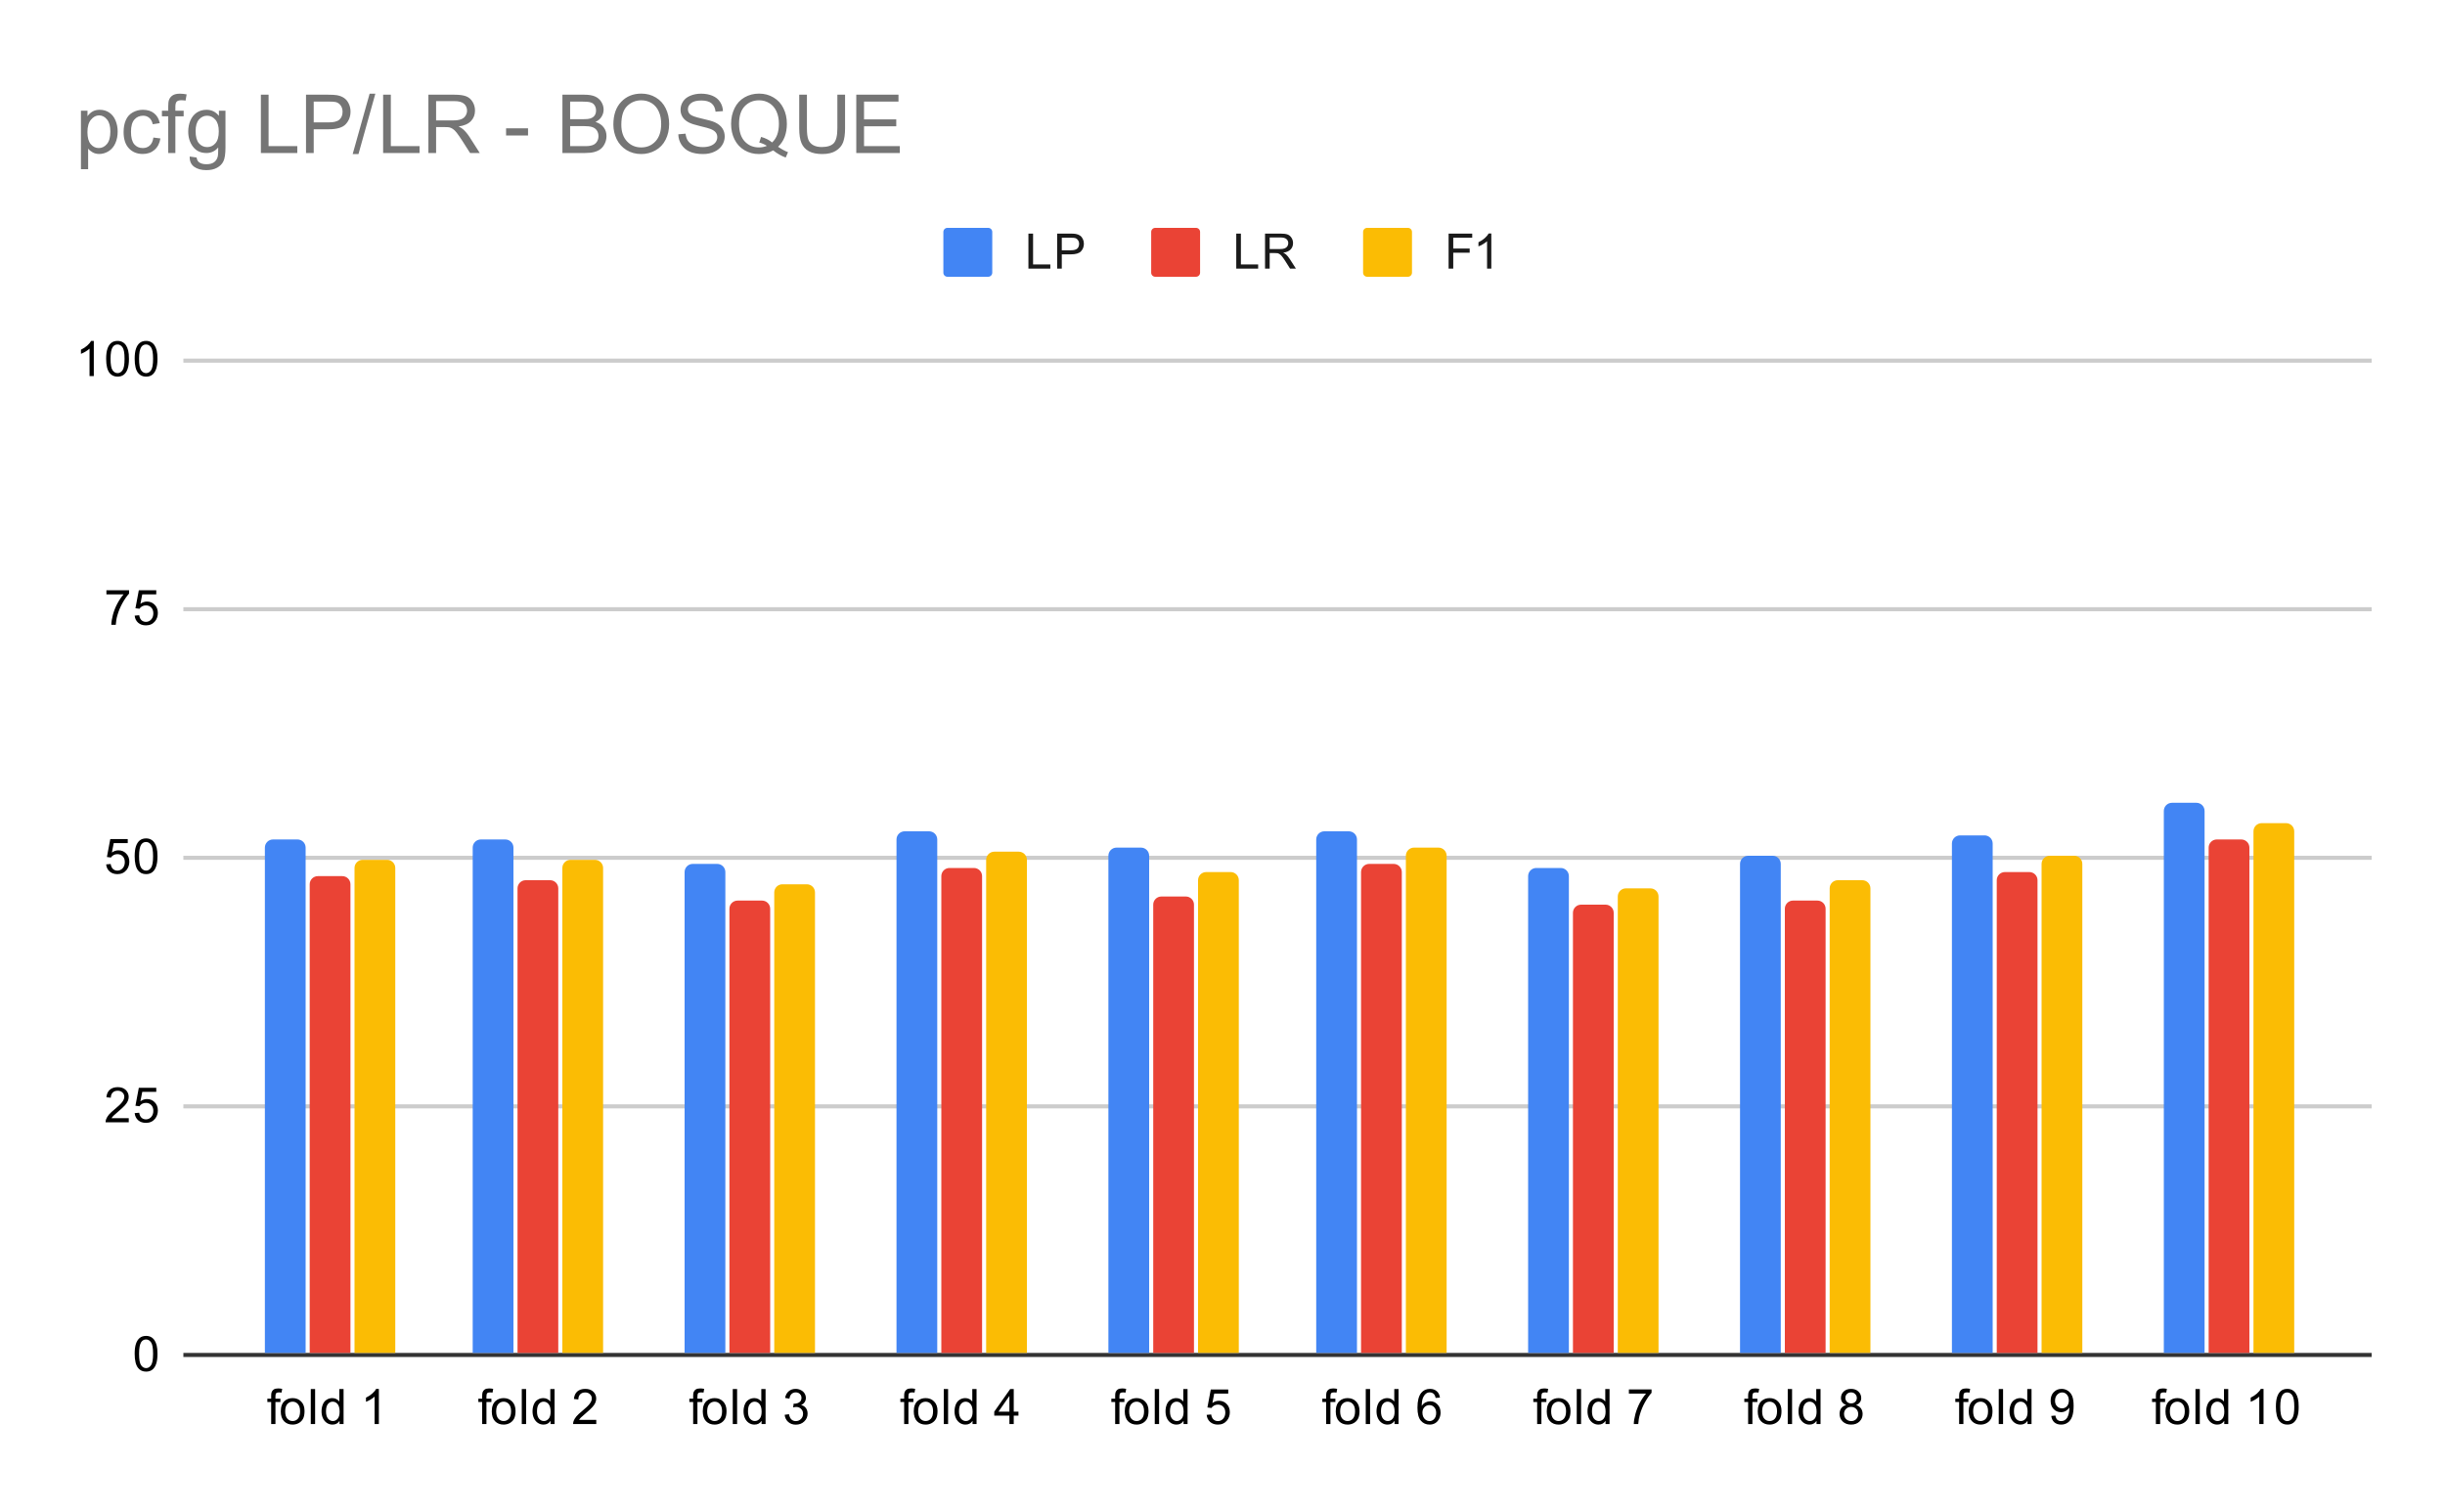<svg version="1.1" viewBox="0.0 0.0 600.0 371.0" fill="none" stroke="none" stroke-linecap="square" stroke-miterlimit="10" width="600" height="371" xmlns:xlink="http://www.w3.org/1999/xlink" xmlns="http://www.w3.org/2000/svg"><path fill="#ffffff" d="M0 0L600.0 0L600.0 371.0L0 371.0L0 0Z" fill-rule="nonzero"/><path stroke="#333333" stroke-width="1.0" stroke-linecap="butt" d="M45.5 332.5L581.5 332.5" fill-rule="nonzero"/><path stroke="#cccccc" stroke-width="1.0" stroke-linecap="butt" d="M45.5 271.5L581.5 271.5" fill-rule="nonzero"/><path stroke="#cccccc" stroke-width="1.0" stroke-linecap="butt" d="M45.5 210.5L581.5 210.5" fill-rule="nonzero"/><path stroke="#cccccc" stroke-width="1.0" stroke-linecap="butt" d="M45.5 149.5L581.5 149.5" fill-rule="nonzero"/><path stroke="#cccccc" stroke-width="1.0" stroke-linecap="butt" d="M45.5 88.5L581.5 88.5" fill-rule="nonzero"/><clipPath id="id_0"><path d="M45.55 88.283L581.45 88.283L581.45 332.45L45.55 332.45L45.55 88.283Z" clip-rule="nonzero"/></clipPath><path stroke="#000000" stroke-width="0.0" stroke-linecap="butt" stroke-opacity="0.0" clip-path="url(#id_0)" d="M75.0 332.0L65.0 332.0L65.0 208.0C65.0 206.895 65.895 206.0 67.0 206.0L73.0 206.0C74.105 206.0 75.0 206.895 75.0 208.0Z" fill-rule="nonzero"/><path fill="#4285f4" clip-path="url(#id_0)" d="M75.0 332.0L65.0 332.0L65.0 208.0C65.0 206.895 65.895 206.0 67.0 206.0L73.0 206.0C74.105 206.0 75.0 206.895 75.0 208.0Z" fill-rule="nonzero"/><path stroke="#000000" stroke-width="0.0" stroke-linecap="butt" stroke-opacity="0.0" clip-path="url(#id_0)" d="M126.0 332.0L116.0 332.0L116.0 208.0C116.0 206.895 116.895 206.0 118.0 206.0L124.0 206.0C125.105 206.0 126.0 206.895 126.0 208.0Z" fill-rule="nonzero"/><path fill="#4285f4" clip-path="url(#id_0)" d="M126.0 332.0L116.0 332.0L116.0 208.0C116.0 206.895 116.895 206.0 118.0 206.0L124.0 206.0C125.105 206.0 126.0 206.895 126.0 208.0Z" fill-rule="nonzero"/><path stroke="#000000" stroke-width="0.0" stroke-linecap="butt" stroke-opacity="0.0" clip-path="url(#id_0)" d="M178.0 332.0L168.0 332.0L168.0 214.0C168.0 212.895 168.895 212.0 170.0 212.0L176.0 212.0C177.105 212.0 178.0 212.895 178.0 214.0Z" fill-rule="nonzero"/><path fill="#4285f4" clip-path="url(#id_0)" d="M178.0 332.0L168.0 332.0L168.0 214.0C168.0 212.895 168.895 212.0 170.0 212.0L176.0 212.0C177.105 212.0 178.0 212.895 178.0 214.0Z" fill-rule="nonzero"/><path stroke="#000000" stroke-width="0.0" stroke-linecap="butt" stroke-opacity="0.0" clip-path="url(#id_0)" d="M230.0 332.0L220.0 332.0L220.0 206.0C220.0 204.895 220.895 204.0 222.0 204.0L228.0 204.0C229.105 204.0 230.0 204.895 230.0 206.0Z" fill-rule="nonzero"/><path fill="#4285f4" clip-path="url(#id_0)" d="M230.0 332.0L220.0 332.0L220.0 206.0C220.0 204.895 220.895 204.0 222.0 204.0L228.0 204.0C229.105 204.0 230.0 204.895 230.0 206.0Z" fill-rule="nonzero"/><path stroke="#000000" stroke-width="0.0" stroke-linecap="butt" stroke-opacity="0.0" clip-path="url(#id_0)" d="M282.0 332.0L272.0 332.0L272.0 210.0C272.0 208.895 272.895 208.0 274.0 208.0L280.0 208.0C281.105 208.0 282.0 208.895 282.0 210.0Z" fill-rule="nonzero"/><path fill="#4285f4" clip-path="url(#id_0)" d="M282.0 332.0L272.0 332.0L272.0 210.0C272.0 208.895 272.895 208.0 274.0 208.0L280.0 208.0C281.105 208.0 282.0 208.895 282.0 210.0Z" fill-rule="nonzero"/><path stroke="#000000" stroke-width="0.0" stroke-linecap="butt" stroke-opacity="0.0" clip-path="url(#id_0)" d="M333.0 332.0L323.0 332.0L323.0 206.0C323.0 204.895 323.895 204.0 325.0 204.0L331.0 204.0C332.105 204.0 333.0 204.895 333.0 206.0Z" fill-rule="nonzero"/><path fill="#4285f4" clip-path="url(#id_0)" d="M333.0 332.0L323.0 332.0L323.0 206.0C323.0 204.895 323.895 204.0 325.0 204.0L331.0 204.0C332.105 204.0 333.0 204.895 333.0 206.0Z" fill-rule="nonzero"/><path stroke="#000000" stroke-width="0.0" stroke-linecap="butt" stroke-opacity="0.0" clip-path="url(#id_0)" d="M385.0 332.0L375.0 332.0L375.0 215.0C375.0 213.895 375.895 213.0 377.0 213.0L383.0 213.0C384.105 213.0 385.0 213.895 385.0 215.0Z" fill-rule="nonzero"/><path fill="#4285f4" clip-path="url(#id_0)" d="M385.0 332.0L375.0 332.0L375.0 215.0C375.0 213.895 375.895 213.0 377.0 213.0L383.0 213.0C384.105 213.0 385.0 213.895 385.0 215.0Z" fill-rule="nonzero"/><path stroke="#000000" stroke-width="0.0" stroke-linecap="butt" stroke-opacity="0.0" clip-path="url(#id_0)" d="M437.0 332.0L427.0 332.0L427.0 212.0C427.0 210.895 427.895 210.0 429.0 210.0L435.0 210.0C436.105 210.0 437.0 210.895 437.0 212.0Z" fill-rule="nonzero"/><path fill="#4285f4" clip-path="url(#id_0)" d="M437.0 332.0L427.0 332.0L427.0 212.0C427.0 210.895 427.895 210.0 429.0 210.0L435.0 210.0C436.105 210.0 437.0 210.895 437.0 212.0Z" fill-rule="nonzero"/><path stroke="#000000" stroke-width="0.0" stroke-linecap="butt" stroke-opacity="0.0" clip-path="url(#id_0)" d="M489.0 332.0L479.0 332.0L479.0 207.0C479.0 205.895 479.895 205.0 481.0 205.0L487.0 205.0C488.105 205.0 489.0 205.895 489.0 207.0Z" fill-rule="nonzero"/><path fill="#4285f4" clip-path="url(#id_0)" d="M489.0 332.0L479.0 332.0L479.0 207.0C479.0 205.895 479.895 205.0 481.0 205.0L487.0 205.0C488.105 205.0 489.0 205.895 489.0 207.0Z" fill-rule="nonzero"/><path stroke="#000000" stroke-width="0.0" stroke-linecap="butt" stroke-opacity="0.0" clip-path="url(#id_0)" d="M541.0 332.0L531.0 332.0L531.0 199.0C531.0 197.895 531.895 197.0 533.0 197.0L539.0 197.0C540.105 197.0 541.0 197.895 541.0 199.0Z" fill-rule="nonzero"/><path fill="#4285f4" clip-path="url(#id_0)" d="M541.0 332.0L531.0 332.0L531.0 199.0C531.0 197.895 531.895 197.0 533.0 197.0L539.0 197.0C540.105 197.0 541.0 197.895 541.0 199.0Z" fill-rule="nonzero"/><path stroke="#000000" stroke-width="0.0" stroke-linecap="butt" stroke-opacity="0.0" clip-path="url(#id_0)" d="M86.0 332.0L76.0 332.0L76.0 217.0C76.0 215.895 76.895 215.0 78.0 215.0L84.0 215.0C85.105 215.0 86.0 215.895 86.0 217.0Z" fill-rule="nonzero"/><path fill="#ea4335" clip-path="url(#id_0)" d="M86.0 332.0L76.0 332.0L76.0 217.0C76.0 215.895 76.895 215.0 78.0 215.0L84.0 215.0C85.105 215.0 86.0 215.895 86.0 217.0Z" fill-rule="nonzero"/><path stroke="#000000" stroke-width="0.0" stroke-linecap="butt" stroke-opacity="0.0" clip-path="url(#id_0)" d="M137.0 332.0L127.0 332.0L127.0 218.0C127.0 216.895 127.895 216.0 129.0 216.0L135.0 216.0C136.105 216.0 137.0 216.895 137.0 218.0Z" fill-rule="nonzero"/><path fill="#ea4335" clip-path="url(#id_0)" d="M137.0 332.0L127.0 332.0L127.0 218.0C127.0 216.895 127.895 216.0 129.0 216.0L135.0 216.0C136.105 216.0 137.0 216.895 137.0 218.0Z" fill-rule="nonzero"/><path stroke="#000000" stroke-width="0.0" stroke-linecap="butt" stroke-opacity="0.0" clip-path="url(#id_0)" d="M189.0 332.0L179.0 332.0L179.0 223.0C179.0 221.895 179.895 221.0 181.0 221.0L187.0 221.0C188.105 221.0 189.0 221.895 189.0 223.0Z" fill-rule="nonzero"/><path fill="#ea4335" clip-path="url(#id_0)" d="M189.0 332.0L179.0 332.0L179.0 223.0C179.0 221.895 179.895 221.0 181.0 221.0L187.0 221.0C188.105 221.0 189.0 221.895 189.0 223.0Z" fill-rule="nonzero"/><path stroke="#000000" stroke-width="0.0" stroke-linecap="butt" stroke-opacity="0.0" clip-path="url(#id_0)" d="M241.0 332.0L231.0 332.0L231.0 215.0C231.0 213.895 231.895 213.0 233.0 213.0L239.0 213.0C240.105 213.0 241.0 213.895 241.0 215.0Z" fill-rule="nonzero"/><path fill="#ea4335" clip-path="url(#id_0)" d="M241.0 332.0L231.0 332.0L231.0 215.0C231.0 213.895 231.895 213.0 233.0 213.0L239.0 213.0C240.105 213.0 241.0 213.895 241.0 215.0Z" fill-rule="nonzero"/><path stroke="#000000" stroke-width="0.0" stroke-linecap="butt" stroke-opacity="0.0" clip-path="url(#id_0)" d="M293.0 332.0L283.0 332.0L283.0 222.0C283.0 220.895 283.895 220.0 285.0 220.0L291.0 220.0C292.105 220.0 293.0 220.895 293.0 222.0Z" fill-rule="nonzero"/><path fill="#ea4335" clip-path="url(#id_0)" d="M293.0 332.0L283.0 332.0L283.0 222.0C283.0 220.895 283.895 220.0 285.0 220.0L291.0 220.0C292.105 220.0 293.0 220.895 293.0 222.0Z" fill-rule="nonzero"/><path stroke="#000000" stroke-width="0.0" stroke-linecap="butt" stroke-opacity="0.0" clip-path="url(#id_0)" d="M344.0 332.0L334.0 332.0L334.0 214.0C334.0 212.895 334.895 212.0 336.0 212.0L342.0 212.0C343.105 212.0 344.0 212.895 344.0 214.0Z" fill-rule="nonzero"/><path fill="#ea4335" clip-path="url(#id_0)" d="M344.0 332.0L334.0 332.0L334.0 214.0C334.0 212.895 334.895 212.0 336.0 212.0L342.0 212.0C343.105 212.0 344.0 212.895 344.0 214.0Z" fill-rule="nonzero"/><path stroke="#000000" stroke-width="0.0" stroke-linecap="butt" stroke-opacity="0.0" clip-path="url(#id_0)" d="M396.0 332.0L386.0 332.0L386.0 224.0C386.0 222.895 386.895 222.0 388.0 222.0L394.0 222.0C395.105 222.0 396.0 222.895 396.0 224.0Z" fill-rule="nonzero"/><path fill="#ea4335" clip-path="url(#id_0)" d="M396.0 332.0L386.0 332.0L386.0 224.0C386.0 222.895 386.895 222.0 388.0 222.0L394.0 222.0C395.105 222.0 396.0 222.895 396.0 224.0Z" fill-rule="nonzero"/><path stroke="#000000" stroke-width="0.0" stroke-linecap="butt" stroke-opacity="0.0" clip-path="url(#id_0)" d="M448.0 332.0L438.0 332.0L438.0 223.0C438.0 221.895 438.895 221.0 440.0 221.0L446.0 221.0C447.105 221.0 448.0 221.895 448.0 223.0Z" fill-rule="nonzero"/><path fill="#ea4335" clip-path="url(#id_0)" d="M448.0 332.0L438.0 332.0L438.0 223.0C438.0 221.895 438.895 221.0 440.0 221.0L446.0 221.0C447.105 221.0 448.0 221.895 448.0 223.0Z" fill-rule="nonzero"/><path stroke="#000000" stroke-width="0.0" stroke-linecap="butt" stroke-opacity="0.0" clip-path="url(#id_0)" d="M500.0 332.0L490.0 332.0L490.0 216.0C490.0 214.895 490.895 214.0 492.0 214.0L498.0 214.0C499.105 214.0 500.0 214.895 500.0 216.0Z" fill-rule="nonzero"/><path fill="#ea4335" clip-path="url(#id_0)" d="M500.0 332.0L490.0 332.0L490.0 216.0C490.0 214.895 490.895 214.0 492.0 214.0L498.0 214.0C499.105 214.0 500.0 214.895 500.0 216.0Z" fill-rule="nonzero"/><path stroke="#000000" stroke-width="0.0" stroke-linecap="butt" stroke-opacity="0.0" clip-path="url(#id_0)" d="M552.0 332.0L542.0 332.0L542.0 208.0C542.0 206.895 542.895 206.0 544.0 206.0L550.0 206.0C551.105 206.0 552.0 206.895 552.0 208.0Z" fill-rule="nonzero"/><path fill="#ea4335" clip-path="url(#id_0)" d="M552.0 332.0L542.0 332.0L542.0 208.0C542.0 206.895 542.895 206.0 544.0 206.0L550.0 206.0C551.105 206.0 552.0 206.895 552.0 208.0Z" fill-rule="nonzero"/><path stroke="#000000" stroke-width="0.0" stroke-linecap="butt" stroke-opacity="0.0" clip-path="url(#id_0)" d="M97.0 332.0L87.0 332.0L87.0 213.0C87.0 211.895 87.895 211.0 89.0 211.0L95.0 211.0C96.105 211.0 97.0 211.895 97.0 213.0Z" fill-rule="nonzero"/><path fill="#fbbc04" clip-path="url(#id_0)" d="M97.0 332.0L87.0 332.0L87.0 213.0C87.0 211.895 87.895 211.0 89.0 211.0L95.0 211.0C96.105 211.0 97.0 211.895 97.0 213.0Z" fill-rule="nonzero"/><path stroke="#000000" stroke-width="0.0" stroke-linecap="butt" stroke-opacity="0.0" clip-path="url(#id_0)" d="M148.0 332.0L138.0 332.0L138.0 213.0C138.0 211.895 138.895 211.0 140.0 211.0L146.0 211.0C147.105 211.0 148.0 211.895 148.0 213.0Z" fill-rule="nonzero"/><path fill="#fbbc04" clip-path="url(#id_0)" d="M148.0 332.0L138.0 332.0L138.0 213.0C138.0 211.895 138.895 211.0 140.0 211.0L146.0 211.0C147.105 211.0 148.0 211.895 148.0 213.0Z" fill-rule="nonzero"/><path stroke="#000000" stroke-width="0.0" stroke-linecap="butt" stroke-opacity="0.0" clip-path="url(#id_0)" d="M200.0 332.0L190.0 332.0L190.0 219.0C190.0 217.895 190.895 217.0 192.0 217.0L198.0 217.0C199.105 217.0 200.0 217.895 200.0 219.0Z" fill-rule="nonzero"/><path fill="#fbbc04" clip-path="url(#id_0)" d="M200.0 332.0L190.0 332.0L190.0 219.0C190.0 217.895 190.895 217.0 192.0 217.0L198.0 217.0C199.105 217.0 200.0 217.895 200.0 219.0Z" fill-rule="nonzero"/><path stroke="#000000" stroke-width="0.0" stroke-linecap="butt" stroke-opacity="0.0" clip-path="url(#id_0)" d="M252.0 332.0L242.0 332.0L242.0 211.0C242.0 209.895 242.895 209.0 244.0 209.0L250.0 209.0C251.105 209.0 252.0 209.895 252.0 211.0Z" fill-rule="nonzero"/><path fill="#fbbc04" clip-path="url(#id_0)" d="M252.0 332.0L242.0 332.0L242.0 211.0C242.0 209.895 242.895 209.0 244.0 209.0L250.0 209.0C251.105 209.0 252.0 209.895 252.0 211.0Z" fill-rule="nonzero"/><path stroke="#000000" stroke-width="0.0" stroke-linecap="butt" stroke-opacity="0.0" clip-path="url(#id_0)" d="M304.0 332.0L294.0 332.0L294.0 216.0C294.0 214.895 294.895 214.0 296.0 214.0L302.0 214.0C303.105 214.0 304.0 214.895 304.0 216.0Z" fill-rule="nonzero"/><path fill="#fbbc04" clip-path="url(#id_0)" d="M304.0 332.0L294.0 332.0L294.0 216.0C294.0 214.895 294.895 214.0 296.0 214.0L302.0 214.0C303.105 214.0 304.0 214.895 304.0 216.0Z" fill-rule="nonzero"/><path stroke="#000000" stroke-width="0.0" stroke-linecap="butt" stroke-opacity="0.0" clip-path="url(#id_0)" d="M355.0 332.0L345.0 332.0L345.0 210.0C345.0 208.895 345.895 208.0 347.0 208.0L353.0 208.0C354.105 208.0 355.0 208.895 355.0 210.0Z" fill-rule="nonzero"/><path fill="#fbbc04" clip-path="url(#id_0)" d="M355.0 332.0L345.0 332.0L345.0 210.0C345.0 208.895 345.895 208.0 347.0 208.0L353.0 208.0C354.105 208.0 355.0 208.895 355.0 210.0Z" fill-rule="nonzero"/><path stroke="#000000" stroke-width="0.0" stroke-linecap="butt" stroke-opacity="0.0" clip-path="url(#id_0)" d="M407.0 332.0L397.0 332.0L397.0 220.0C397.0 218.895 397.895 218.0 399.0 218.0L405.0 218.0C406.105 218.0 407.0 218.895 407.0 220.0Z" fill-rule="nonzero"/><path fill="#fbbc04" clip-path="url(#id_0)" d="M407.0 332.0L397.0 332.0L397.0 220.0C397.0 218.895 397.895 218.0 399.0 218.0L405.0 218.0C406.105 218.0 407.0 218.895 407.0 220.0Z" fill-rule="nonzero"/><path stroke="#000000" stroke-width="0.0" stroke-linecap="butt" stroke-opacity="0.0" clip-path="url(#id_0)" d="M459.0 332.0L449.0 332.0L449.0 218.0C449.0 216.895 449.895 216.0 451.0 216.0L457.0 216.0C458.105 216.0 459.0 216.895 459.0 218.0Z" fill-rule="nonzero"/><path fill="#fbbc04" clip-path="url(#id_0)" d="M459.0 332.0L449.0 332.0L449.0 218.0C449.0 216.895 449.895 216.0 451.0 216.0L457.0 216.0C458.105 216.0 459.0 216.895 459.0 218.0Z" fill-rule="nonzero"/><path stroke="#000000" stroke-width="0.0" stroke-linecap="butt" stroke-opacity="0.0" clip-path="url(#id_0)" d="M511.0 332.0L501.0 332.0L501.0 212.0C501.0 210.895 501.895 210.0 503.0 210.0L509.0 210.0C510.105 210.0 511.0 210.895 511.0 212.0Z" fill-rule="nonzero"/><path fill="#fbbc04" clip-path="url(#id_0)" d="M511.0 332.0L501.0 332.0L501.0 212.0C501.0 210.895 501.895 210.0 503.0 210.0L509.0 210.0C510.105 210.0 511.0 210.895 511.0 212.0Z" fill-rule="nonzero"/><path stroke="#000000" stroke-width="0.0" stroke-linecap="butt" stroke-opacity="0.0" clip-path="url(#id_0)" d="M563.0 332.0L553.0 332.0L553.0 204.0C553.0 202.895 553.895 202.0 555.0 202.0L561.0 202.0C562.105 202.0 563.0 202.895 563.0 204.0Z" fill-rule="nonzero"/><path fill="#fbbc04" clip-path="url(#id_0)" d="M563.0 332.0L553.0 332.0L553.0 204.0C553.0 202.895 553.895 202.0 555.0 202.0L561.0 202.0C562.105 202.0 563.0 202.895 563.0 204.0Z" fill-rule="nonzero"/><path fill="#000000" d="M33.05 332.216Q33.05 330.684 33.362 329.762Q33.675 328.825 34.284 328.325Q34.909 327.825 35.847 327.825Q36.534 327.825 37.05 328.106Q37.581 328.387 37.925 328.919Q38.269 329.434 38.456 330.184Q38.644 330.934 38.644 332.216Q38.644 333.731 38.331 334.653Q38.034 335.575 37.409 336.091Q36.8 336.591 35.847 336.591Q34.612 336.591 33.894 335.7Q33.05 334.637 33.05 332.216ZM34.128 332.216Q34.128 334.325 34.628 335.028Q35.128 335.731 35.847 335.731Q36.581 335.731 37.066 335.028Q37.566 334.325 37.566 332.216Q37.566 330.091 37.066 329.403Q36.581 328.7 35.831 328.7Q35.112 328.7 34.675 329.309Q34.128 330.091 34.128 332.216Z" fill-rule="nonzero"/><path fill="#000000" d="M31.597 274.393L31.597 275.408L25.909 275.408Q25.909 275.033 26.034 274.674Q26.253 274.096 26.722 273.533Q27.206 272.971 28.113 272.236Q29.519 271.08 30.003 270.408Q30.503 269.736 30.503 269.143Q30.503 268.518 30.05 268.096Q29.597 267.658 28.878 267.658Q28.113 267.658 27.659 268.111Q27.206 268.565 27.191 269.377L26.113 269.268Q26.222 268.049 26.941 267.424Q27.675 266.783 28.909 266.783Q30.144 266.783 30.863 267.471Q31.581 268.158 31.581 269.174Q31.581 269.69 31.363 270.19Q31.159 270.674 30.659 271.236Q30.175 271.783 29.05 272.736Q28.097 273.533 27.816 273.83Q27.55 274.111 27.378 274.393L31.597 274.393ZM33.05 273.158L34.159 273.065Q34.284 273.877 34.722 274.283Q35.175 274.69 35.816 274.69Q36.566 274.69 37.097 274.111Q37.628 273.533 37.628 272.596Q37.628 271.69 37.112 271.174Q36.612 270.643 35.784 270.643Q35.284 270.643 34.862 270.877Q34.456 271.111 34.222 271.471L33.237 271.346L34.066 266.94L38.347 266.94L38.347 267.94L34.909 267.94L34.456 270.252Q35.222 269.705 36.066 269.705Q37.191 269.705 37.956 270.486Q38.737 271.268 38.737 272.502Q38.737 273.658 38.066 274.518Q37.237 275.549 35.816 275.549Q34.644 275.549 33.894 274.893Q33.159 274.236 33.05 273.158Z" fill-rule="nonzero"/><path fill="#000000" d="M26.05 212.117L27.159 212.023Q27.284 212.835 27.722 213.242Q28.175 213.648 28.816 213.648Q29.566 213.648 30.097 213.07Q30.628 212.492 30.628 211.554Q30.628 210.648 30.113 210.132Q29.613 209.601 28.784 209.601Q28.284 209.601 27.863 209.835Q27.456 210.07 27.222 210.429L26.238 210.304L27.066 205.898L31.347 205.898L31.347 206.898L27.909 206.898L27.456 209.21Q28.222 208.664 29.066 208.664Q30.191 208.664 30.956 209.445Q31.738 210.226 31.738 211.46Q31.738 212.617 31.066 213.476Q30.238 214.507 28.816 214.507Q27.644 214.507 26.894 213.851Q26.159 213.195 26.05 212.117ZM33.05 210.132Q33.05 208.601 33.362 207.679Q33.675 206.742 34.284 206.242Q34.909 205.742 35.847 205.742Q36.534 205.742 37.05 206.023Q37.581 206.304 37.925 206.835Q38.269 207.351 38.456 208.101Q38.644 208.851 38.644 210.132Q38.644 211.648 38.331 212.57Q38.034 213.492 37.409 214.007Q36.8 214.507 35.847 214.507Q34.612 214.507 33.894 213.617Q33.05 212.554 33.05 210.132ZM34.128 210.132Q34.128 212.242 34.628 212.945Q35.128 213.648 35.847 213.648Q36.581 213.648 37.066 212.945Q37.566 212.242 37.566 210.132Q37.566 208.007 37.066 207.32Q36.581 206.617 35.831 206.617Q35.112 206.617 34.675 207.226Q34.128 208.007 34.128 210.132Z" fill-rule="nonzero"/><path fill="#000000" d="M26.113 145.856L26.113 144.841L31.675 144.841L31.675 145.669Q30.863 146.544 30.05 147.997Q29.253 149.434 28.816 150.966Q28.488 152.044 28.409 153.325L27.316 153.325Q27.331 152.309 27.706 150.872Q28.097 149.434 28.8 148.106Q29.519 146.778 30.331 145.856L26.113 145.856ZM33.05 151.075L34.159 150.981Q34.284 151.794 34.722 152.2Q35.175 152.606 35.816 152.606Q36.566 152.606 37.097 152.028Q37.628 151.45 37.628 150.512Q37.628 149.606 37.112 149.091Q36.612 148.559 35.784 148.559Q35.284 148.559 34.862 148.794Q34.456 149.028 34.222 149.387L33.237 149.262L34.066 144.856L38.347 144.856L38.347 145.856L34.909 145.856L34.456 148.169Q35.222 147.622 36.066 147.622Q37.191 147.622 37.956 148.403Q38.737 149.184 38.737 150.419Q38.737 151.575 38.066 152.434Q37.237 153.466 35.816 153.466Q34.644 153.466 33.894 152.809Q33.159 152.153 33.05 151.075Z" fill-rule="nonzero"/><path fill="#000000" d="M23.019 92.283L21.972 92.283L21.972 85.565Q21.581 85.924 20.956 86.299Q20.347 86.658 19.863 86.83L19.863 85.815Q20.738 85.393 21.394 84.815Q22.066 84.221 22.347 83.658L23.019 83.658L23.019 92.283ZM26.05 88.049Q26.05 86.518 26.363 85.596Q26.675 84.658 27.284 84.158Q27.909 83.658 28.847 83.658Q29.534 83.658 30.05 83.94Q30.581 84.221 30.925 84.752Q31.269 85.268 31.456 86.018Q31.644 86.768 31.644 88.049Q31.644 89.565 31.331 90.486Q31.034 91.408 30.409 91.924Q29.8 92.424 28.847 92.424Q27.613 92.424 26.894 91.533Q26.05 90.471 26.05 88.049ZM27.128 88.049Q27.128 90.158 27.628 90.861Q28.128 91.565 28.847 91.565Q29.581 91.565 30.066 90.861Q30.566 90.158 30.566 88.049Q30.566 85.924 30.066 85.236Q29.581 84.533 28.831 84.533Q28.113 84.533 27.675 85.143Q27.128 85.924 27.128 88.049ZM33.05 88.049Q33.05 86.518 33.362 85.596Q33.675 84.658 34.284 84.158Q34.909 83.658 35.847 83.658Q36.534 83.658 37.05 83.94Q37.581 84.221 37.925 84.752Q38.269 85.268 38.456 86.018Q38.644 86.768 38.644 88.049Q38.644 89.565 38.331 90.486Q38.034 91.408 37.409 91.924Q36.8 92.424 35.847 92.424Q34.612 92.424 33.894 91.533Q33.05 90.471 33.05 88.049ZM34.128 88.049Q34.128 90.158 34.628 90.861Q35.128 91.565 35.847 91.565Q36.581 91.565 37.066 90.861Q37.566 90.158 37.566 88.049Q37.566 85.924 37.066 85.236Q36.581 84.533 35.831 84.533Q35.112 84.533 34.675 85.143Q34.128 85.924 34.128 88.049Z" fill-rule="nonzero"/><path fill="#000000" d="M66.547 349.45L66.547 344.044L65.609 344.044L65.609 343.231L66.547 343.231L66.547 342.559Q66.547 341.934 66.656 341.637Q66.812 341.216 67.188 340.966Q67.578 340.716 68.266 340.716Q68.719 340.716 69.25 340.825L69.094 341.731Q68.766 341.684 68.469 341.684Q67.984 341.684 67.781 341.887Q67.594 342.091 67.594 342.653L67.594 343.231L68.812 343.231L68.812 344.044L67.594 344.044L67.594 349.45L66.547 349.45ZM68.906 346.341Q68.906 344.606 69.859 343.778Q70.656 343.091 71.812 343.091Q73.094 343.091 73.906 343.934Q74.734 344.762 74.734 346.247Q74.734 347.45 74.375 348.137Q74.016 348.825 73.312 349.216Q72.625 349.591 71.812 349.591Q70.516 349.591 69.703 348.762Q68.906 347.919 68.906 346.341ZM69.984 346.341Q69.984 347.528 70.5 348.122Q71.031 348.716 71.812 348.716Q72.609 348.716 73.125 348.122Q73.641 347.528 73.641 346.309Q73.641 345.153 73.109 344.559Q72.594 343.966 71.812 343.966Q71.031 343.966 70.5 344.559Q69.984 345.137 69.984 346.341ZM76.266 349.45L76.266 340.856L77.328 340.856L77.328 349.45L76.266 349.45ZM83.328 349.45L83.328 348.669Q82.734 349.591 81.594 349.591Q80.844 349.591 80.219 349.184Q79.594 348.762 79.25 348.028Q78.906 347.294 78.906 346.341Q78.906 345.419 79.219 344.653Q79.531 343.887 80.156 343.497Q80.781 343.091 81.547 343.091Q82.109 343.091 82.547 343.325Q82.984 343.559 83.266 343.934L83.266 340.856L84.312 340.856L84.312 349.45L83.328 349.45ZM80.0 346.341Q80.0 347.544 80.5 348.137Q81.0 348.716 81.688 348.716Q82.375 348.716 82.859 348.153Q83.344 347.591 83.344 346.434Q83.344 345.153 82.844 344.559Q82.359 343.966 81.641 343.966Q80.938 343.966 80.469 344.544Q80.0 345.106 80.0 346.341ZM92.969 349.45L91.922 349.45L91.922 342.731Q91.531 343.091 90.906 343.466Q90.297 343.825 89.812 343.997L89.812 342.981Q90.688 342.559 91.344 341.981Q92.016 341.387 92.297 340.825L92.969 340.825L92.969 349.45Z" fill-rule="nonzero"/><path fill="#000000" d="M118.325 349.45L118.325 344.044L117.387 344.044L117.387 343.231L118.325 343.231L118.325 342.559Q118.325 341.934 118.434 341.637Q118.59 341.216 118.965 340.966Q119.356 340.716 120.043 340.716Q120.497 340.716 121.028 340.825L120.872 341.731Q120.543 341.684 120.247 341.684Q119.762 341.684 119.559 341.887Q119.372 342.091 119.372 342.653L119.372 343.231L120.59 343.231L120.59 344.044L119.372 344.044L119.372 349.45L118.325 349.45ZM120.684 346.341Q120.684 344.606 121.637 343.778Q122.434 343.091 123.59 343.091Q124.872 343.091 125.684 343.934Q126.512 344.762 126.512 346.247Q126.512 347.45 126.153 348.137Q125.793 348.825 125.09 349.216Q124.403 349.591 123.59 349.591Q122.293 349.591 121.481 348.762Q120.684 347.919 120.684 346.341ZM121.762 346.341Q121.762 347.528 122.278 348.122Q122.809 348.716 123.59 348.716Q124.387 348.716 124.903 348.122Q125.418 347.528 125.418 346.309Q125.418 345.153 124.887 344.559Q124.372 343.966 123.59 343.966Q122.809 343.966 122.278 344.559Q121.762 345.137 121.762 346.341ZM128.043 349.45L128.043 340.856L129.106 340.856L129.106 349.45L128.043 349.45ZM135.106 349.45L135.106 348.669Q134.512 349.591 133.372 349.591Q132.622 349.591 131.997 349.184Q131.372 348.762 131.028 348.028Q130.684 347.294 130.684 346.341Q130.684 345.419 130.997 344.653Q131.309 343.887 131.934 343.497Q132.559 343.091 133.325 343.091Q133.887 343.091 134.325 343.325Q134.762 343.559 135.043 343.934L135.043 340.856L136.09 340.856L136.09 349.45L135.106 349.45ZM131.778 346.341Q131.778 347.544 132.278 348.137Q132.778 348.716 133.465 348.716Q134.153 348.716 134.637 348.153Q135.122 347.591 135.122 346.434Q135.122 345.153 134.622 344.559Q134.137 343.966 133.418 343.966Q132.715 343.966 132.247 344.544Q131.778 345.106 131.778 346.341ZM146.325 348.434L146.325 349.45L140.637 349.45Q140.637 349.075 140.762 348.716Q140.981 348.137 141.45 347.575Q141.934 347.012 142.84 346.278Q144.247 345.122 144.731 344.45Q145.231 343.778 145.231 343.184Q145.231 342.559 144.778 342.137Q144.325 341.7 143.606 341.7Q142.84 341.7 142.387 342.153Q141.934 342.606 141.918 343.419L140.84 343.309Q140.95 342.091 141.668 341.466Q142.403 340.825 143.637 340.825Q144.872 340.825 145.59 341.512Q146.309 342.2 146.309 343.216Q146.309 343.731 146.09 344.231Q145.887 344.716 145.387 345.278Q144.903 345.825 143.778 346.778Q142.825 347.575 142.543 347.872Q142.278 348.153 142.106 348.434L146.325 348.434Z" fill-rule="nonzero"/><path fill="#000000" d="M170.102 349.45L170.102 344.044L169.165 344.044L169.165 343.231L170.102 343.231L170.102 342.559Q170.102 341.934 170.212 341.637Q170.368 341.216 170.743 340.966Q171.134 340.716 171.821 340.716Q172.274 340.716 172.806 340.825L172.649 341.731Q172.321 341.684 172.024 341.684Q171.54 341.684 171.337 341.887Q171.149 342.091 171.149 342.653L171.149 343.231L172.368 343.231L172.368 344.044L171.149 344.044L171.149 349.45L170.102 349.45ZM172.462 346.341Q172.462 344.606 173.415 343.778Q174.212 343.091 175.368 343.091Q176.649 343.091 177.462 343.934Q178.29 344.762 178.29 346.247Q178.29 347.45 177.931 348.137Q177.571 348.825 176.868 349.216Q176.181 349.591 175.368 349.591Q174.071 349.591 173.259 348.762Q172.462 347.919 172.462 346.341ZM173.54 346.341Q173.54 347.528 174.056 348.122Q174.587 348.716 175.368 348.716Q176.165 348.716 176.681 348.122Q177.196 347.528 177.196 346.309Q177.196 345.153 176.665 344.559Q176.149 343.966 175.368 343.966Q174.587 343.966 174.056 344.559Q173.54 345.137 173.54 346.341ZM179.821 349.45L179.821 340.856L180.884 340.856L180.884 349.45L179.821 349.45ZM186.884 349.45L186.884 348.669Q186.29 349.591 185.149 349.591Q184.399 349.591 183.774 349.184Q183.149 348.762 182.806 348.028Q182.462 347.294 182.462 346.341Q182.462 345.419 182.774 344.653Q183.087 343.887 183.712 343.497Q184.337 343.091 185.102 343.091Q185.665 343.091 186.102 343.325Q186.54 343.559 186.821 343.934L186.821 340.856L187.868 340.856L187.868 349.45L186.884 349.45ZM183.556 346.341Q183.556 347.544 184.056 348.137Q184.556 348.716 185.243 348.716Q185.931 348.716 186.415 348.153Q186.899 347.591 186.899 346.434Q186.899 345.153 186.399 344.559Q185.915 343.966 185.196 343.966Q184.493 343.966 184.024 344.544Q183.556 345.106 183.556 346.341ZM192.556 347.184L193.618 347.044Q193.79 347.934 194.227 348.341Q194.665 348.731 195.29 348.731Q196.04 348.731 196.556 348.216Q197.071 347.7 197.071 346.934Q197.071 346.216 196.587 345.747Q196.118 345.262 195.384 345.262Q195.087 345.262 194.634 345.387L194.759 344.45Q194.868 344.466 194.931 344.466Q195.602 344.466 196.134 344.122Q196.681 343.762 196.681 343.028Q196.681 342.45 196.29 342.075Q195.899 341.684 195.274 341.684Q194.665 341.684 194.243 342.075Q193.837 342.466 193.727 343.231L192.665 343.044Q192.852 341.997 193.54 341.419Q194.227 340.825 195.243 340.825Q195.946 340.825 196.54 341.137Q197.134 341.434 197.446 341.95Q197.759 342.466 197.759 343.059Q197.759 343.606 197.462 344.075Q197.165 344.528 196.587 344.794Q197.337 344.966 197.759 345.528Q198.181 346.075 198.181 346.919Q198.181 348.044 197.352 348.825Q196.54 349.606 195.29 349.606Q194.165 349.606 193.415 348.934Q192.665 348.247 192.556 347.184Z" fill-rule="nonzero"/><path fill="#000000" d="M221.88 349.45L221.88 344.044L220.943 344.044L220.943 343.231L221.88 343.231L221.88 342.559Q221.88 341.934 221.99 341.637Q222.146 341.216 222.521 340.966Q222.911 340.716 223.599 340.716Q224.052 340.716 224.583 340.825L224.427 341.731Q224.099 341.684 223.802 341.684Q223.318 341.684 223.115 341.887Q222.927 342.091 222.927 342.653L222.927 343.231L224.146 343.231L224.146 344.044L222.927 344.044L222.927 349.45L221.88 349.45ZM224.24 346.341Q224.24 344.606 225.193 343.778Q225.99 343.091 227.146 343.091Q228.427 343.091 229.24 343.934Q230.068 344.762 230.068 346.247Q230.068 347.45 229.708 348.137Q229.349 348.825 228.646 349.216Q227.958 349.591 227.146 349.591Q225.849 349.591 225.036 348.762Q224.24 347.919 224.24 346.341ZM225.318 346.341Q225.318 347.528 225.833 348.122Q226.365 348.716 227.146 348.716Q227.943 348.716 228.458 348.122Q228.974 347.528 228.974 346.309Q228.974 345.153 228.443 344.559Q227.927 343.966 227.146 343.966Q226.365 343.966 225.833 344.559Q225.318 345.137 225.318 346.341ZM231.599 349.45L231.599 340.856L232.661 340.856L232.661 349.45L231.599 349.45ZM238.661 349.45L238.661 348.669Q238.068 349.591 236.927 349.591Q236.177 349.591 235.552 349.184Q234.927 348.762 234.583 348.028Q234.24 347.294 234.24 346.341Q234.24 345.419 234.552 344.653Q234.865 343.887 235.49 343.497Q236.115 343.091 236.88 343.091Q237.443 343.091 237.88 343.325Q238.318 343.559 238.599 343.934L238.599 340.856L239.646 340.856L239.646 349.45L238.661 349.45ZM235.333 346.341Q235.333 347.544 235.833 348.137Q236.333 348.716 237.021 348.716Q237.708 348.716 238.193 348.153Q238.677 347.591 238.677 346.434Q238.677 345.153 238.177 344.559Q237.693 343.966 236.974 343.966Q236.271 343.966 235.802 344.544Q235.333 345.106 235.333 346.341ZM247.708 349.45L247.708 347.387L243.99 347.387L243.99 346.419L247.911 340.856L248.771 340.856L248.771 346.419L249.927 346.419L249.927 347.387L248.771 347.387L248.771 349.45L247.708 349.45ZM247.708 346.419L247.708 342.559L245.021 346.419L247.708 346.419Z" fill-rule="nonzero"/><path fill="#000000" d="M273.658 349.45L273.658 344.044L272.721 344.044L272.721 343.231L273.658 343.231L273.658 342.559Q273.658 341.934 273.767 341.637Q273.924 341.216 274.299 340.966Q274.689 340.716 275.377 340.716Q275.83 340.716 276.361 340.825L276.205 341.731Q275.877 341.684 275.58 341.684Q275.096 341.684 274.892 341.887Q274.705 342.091 274.705 342.653L274.705 343.231L275.924 343.231L275.924 344.044L274.705 344.044L274.705 349.45L273.658 349.45ZM276.017 346.341Q276.017 344.606 276.971 343.778Q277.767 343.091 278.924 343.091Q280.205 343.091 281.017 343.934Q281.846 344.762 281.846 346.247Q281.846 347.45 281.486 348.137Q281.127 348.825 280.424 349.216Q279.736 349.591 278.924 349.591Q277.627 349.591 276.814 348.762Q276.017 347.919 276.017 346.341ZM277.096 346.341Q277.096 347.528 277.611 348.122Q278.142 348.716 278.924 348.716Q279.721 348.716 280.236 348.122Q280.752 347.528 280.752 346.309Q280.752 345.153 280.221 344.559Q279.705 343.966 278.924 343.966Q278.142 343.966 277.611 344.559Q277.096 345.137 277.096 346.341ZM283.377 349.45L283.377 340.856L284.439 340.856L284.439 349.45L283.377 349.45ZM290.439 349.45L290.439 348.669Q289.846 349.591 288.705 349.591Q287.955 349.591 287.33 349.184Q286.705 348.762 286.361 348.028Q286.017 347.294 286.017 346.341Q286.017 345.419 286.33 344.653Q286.642 343.887 287.267 343.497Q287.892 343.091 288.658 343.091Q289.221 343.091 289.658 343.325Q290.096 343.559 290.377 343.934L290.377 340.856L291.424 340.856L291.424 349.45L290.439 349.45ZM287.111 346.341Q287.111 347.544 287.611 348.137Q288.111 348.716 288.799 348.716Q289.486 348.716 289.971 348.153Q290.455 347.591 290.455 346.434Q290.455 345.153 289.955 344.559Q289.471 343.966 288.752 343.966Q288.049 343.966 287.58 344.544Q287.111 345.106 287.111 346.341ZM296.111 347.2L297.221 347.106Q297.346 347.919 297.783 348.325Q298.236 348.731 298.877 348.731Q299.627 348.731 300.158 348.153Q300.689 347.575 300.689 346.637Q300.689 345.731 300.174 345.216Q299.674 344.684 298.846 344.684Q298.346 344.684 297.924 344.919Q297.517 345.153 297.283 345.512L296.299 345.387L297.127 340.981L301.408 340.981L301.408 341.981L297.971 341.981L297.517 344.294Q298.283 343.747 299.127 343.747Q300.252 343.747 301.017 344.528Q301.799 345.309 301.799 346.544Q301.799 347.7 301.127 348.559Q300.299 349.591 298.877 349.591Q297.705 349.591 296.955 348.934Q296.221 348.278 296.111 347.2Z" fill-rule="nonzero"/><path fill="#000000" d="M325.436 349.45L325.436 344.044L324.498 344.044L324.498 343.231L325.436 343.231L325.436 342.559Q325.436 341.934 325.545 341.637Q325.701 341.216 326.076 340.966Q326.467 340.716 327.154 340.716Q327.608 340.716 328.139 340.825L327.983 341.731Q327.654 341.684 327.358 341.684Q326.873 341.684 326.67 341.887Q326.483 342.091 326.483 342.653L326.483 343.231L327.701 343.231L327.701 344.044L326.483 344.044L326.483 349.45L325.436 349.45ZM327.795 346.341Q327.795 344.606 328.748 343.778Q329.545 343.091 330.701 343.091Q331.983 343.091 332.795 343.934Q333.623 344.762 333.623 346.247Q333.623 347.45 333.264 348.137Q332.904 348.825 332.201 349.216Q331.514 349.591 330.701 349.591Q329.404 349.591 328.592 348.762Q327.795 347.919 327.795 346.341ZM328.873 346.341Q328.873 347.528 329.389 348.122Q329.92 348.716 330.701 348.716Q331.498 348.716 332.014 348.122Q332.529 347.528 332.529 346.309Q332.529 345.153 331.998 344.559Q331.483 343.966 330.701 343.966Q329.92 343.966 329.389 344.559Q328.873 345.137 328.873 346.341ZM335.154 349.45L335.154 340.856L336.217 340.856L336.217 349.45L335.154 349.45ZM342.217 349.45L342.217 348.669Q341.623 349.591 340.483 349.591Q339.733 349.591 339.108 349.184Q338.483 348.762 338.139 348.028Q337.795 347.294 337.795 346.341Q337.795 345.419 338.108 344.653Q338.42 343.887 339.045 343.497Q339.67 343.091 340.436 343.091Q340.998 343.091 341.436 343.325Q341.873 343.559 342.154 343.934L342.154 340.856L343.201 340.856L343.201 349.45L342.217 349.45ZM338.889 346.341Q338.889 347.544 339.389 348.137Q339.889 348.716 340.576 348.716Q341.264 348.716 341.748 348.153Q342.233 347.591 342.233 346.434Q342.233 345.153 341.733 344.559Q341.248 343.966 340.529 343.966Q339.826 343.966 339.358 344.544Q338.889 345.106 338.889 346.341ZM353.358 342.966L352.311 343.044Q352.17 342.419 351.92 342.137Q351.483 341.684 350.858 341.684Q350.358 341.684 349.967 341.966Q349.483 342.341 349.186 343.044Q348.904 343.731 348.889 345.012Q349.264 344.434 349.811 344.153Q350.373 343.872 350.983 343.872Q352.029 343.872 352.764 344.653Q353.514 345.434 353.514 346.653Q353.514 347.466 353.154 348.169Q352.811 348.856 352.201 349.231Q351.592 349.591 350.826 349.591Q349.498 349.591 348.67 348.622Q347.842 347.653 347.842 345.434Q347.842 342.934 348.764 341.809Q349.561 340.825 350.92 340.825Q351.936 340.825 352.576 341.403Q353.233 341.966 353.358 342.966ZM349.061 346.669Q349.061 347.216 349.279 347.716Q349.514 348.2 349.92 348.466Q350.342 348.731 350.811 348.731Q351.467 348.731 351.951 348.2Q352.436 347.653 352.436 346.731Q352.436 345.841 351.951 345.325Q351.483 344.809 350.764 344.809Q350.045 344.809 349.545 345.325Q349.061 345.841 349.061 346.669Z" fill-rule="nonzero"/><path fill="#000000" d="M377.214 349.45L377.214 344.044L376.276 344.044L376.276 343.231L377.214 343.231L377.214 342.559Q377.214 341.934 377.323 341.637Q377.479 341.216 377.854 340.966Q378.245 340.716 378.932 340.716Q379.385 340.716 379.917 340.825L379.76 341.731Q379.432 341.684 379.135 341.684Q378.651 341.684 378.448 341.887Q378.26 342.091 378.26 342.653L378.26 343.231L379.479 343.231L379.479 344.044L378.26 344.044L378.26 349.45L377.214 349.45ZM379.573 346.341Q379.573 344.606 380.526 343.778Q381.323 343.091 382.479 343.091Q383.76 343.091 384.573 343.934Q385.401 344.762 385.401 346.247Q385.401 347.45 385.042 348.137Q384.682 348.825 383.979 349.216Q383.292 349.591 382.479 349.591Q381.182 349.591 380.37 348.762Q379.573 347.919 379.573 346.341ZM380.651 346.341Q380.651 347.528 381.167 348.122Q381.698 348.716 382.479 348.716Q383.276 348.716 383.792 348.122Q384.307 347.528 384.307 346.309Q384.307 345.153 383.776 344.559Q383.26 343.966 382.479 343.966Q381.698 343.966 381.167 344.559Q380.651 345.137 380.651 346.341ZM386.932 349.45L386.932 340.856L387.995 340.856L387.995 349.45L386.932 349.45ZM393.995 349.45L393.995 348.669Q393.401 349.591 392.26 349.591Q391.51 349.591 390.885 349.184Q390.26 348.762 389.917 348.028Q389.573 347.294 389.573 346.341Q389.573 345.419 389.885 344.653Q390.198 343.887 390.823 343.497Q391.448 343.091 392.214 343.091Q392.776 343.091 393.214 343.325Q393.651 343.559 393.932 343.934L393.932 340.856L394.979 340.856L394.979 349.45L393.995 349.45ZM390.667 346.341Q390.667 347.544 391.167 348.137Q391.667 348.716 392.354 348.716Q393.042 348.716 393.526 348.153Q394.01 347.591 394.01 346.434Q394.01 345.153 393.51 344.559Q393.026 343.966 392.307 343.966Q391.604 343.966 391.135 344.544Q390.667 345.106 390.667 346.341ZM399.729 341.981L399.729 340.966L405.292 340.966L405.292 341.794Q404.479 342.669 403.667 344.122Q402.87 345.559 402.432 347.091Q402.104 348.169 402.026 349.45L400.932 349.45Q400.948 348.434 401.323 346.997Q401.714 345.559 402.417 344.231Q403.135 342.903 403.948 341.981L399.729 341.981Z" fill-rule="nonzero"/><path fill="#000000" d="M428.991 349.45L428.991 344.044L428.054 344.044L428.054 343.231L428.991 343.231L428.991 342.559Q428.991 341.934 429.101 341.637Q429.257 341.216 429.632 340.966Q430.023 340.716 430.71 340.716Q431.163 340.716 431.694 340.825L431.538 341.731Q431.21 341.684 430.913 341.684Q430.429 341.684 430.226 341.887Q430.038 342.091 430.038 342.653L430.038 343.231L431.257 343.231L431.257 344.044L430.038 344.044L430.038 349.45L428.991 349.45ZM431.351 346.341Q431.351 344.606 432.304 343.778Q433.101 343.091 434.257 343.091Q435.538 343.091 436.351 343.934Q437.179 344.762 437.179 346.247Q437.179 347.45 436.819 348.137Q436.46 348.825 435.757 349.216Q435.069 349.591 434.257 349.591Q432.96 349.591 432.148 348.762Q431.351 347.919 431.351 346.341ZM432.429 346.341Q432.429 347.528 432.944 348.122Q433.476 348.716 434.257 348.716Q435.054 348.716 435.569 348.122Q436.085 347.528 436.085 346.309Q436.085 345.153 435.554 344.559Q435.038 343.966 434.257 343.966Q433.476 343.966 432.944 344.559Q432.429 345.137 432.429 346.341ZM438.71 349.45L438.71 340.856L439.773 340.856L439.773 349.45L438.71 349.45ZM445.773 349.45L445.773 348.669Q445.179 349.591 444.038 349.591Q443.288 349.591 442.663 349.184Q442.038 348.762 441.694 348.028Q441.351 347.294 441.351 346.341Q441.351 345.419 441.663 344.653Q441.976 343.887 442.601 343.497Q443.226 343.091 443.991 343.091Q444.554 343.091 444.991 343.325Q445.429 343.559 445.71 343.934L445.71 340.856L446.757 340.856L446.757 349.45L445.773 349.45ZM442.444 346.341Q442.444 347.544 442.944 348.137Q443.444 348.716 444.132 348.716Q444.819 348.716 445.304 348.153Q445.788 347.591 445.788 346.434Q445.788 345.153 445.288 344.559Q444.804 343.966 444.085 343.966Q443.382 343.966 442.913 344.544Q442.444 345.106 442.444 346.341ZM453.069 344.794Q452.413 344.544 452.085 344.106Q451.773 343.653 451.773 343.044Q451.773 342.106 452.444 341.466Q453.132 340.825 454.241 340.825Q455.366 340.825 456.054 341.481Q456.741 342.137 456.741 343.075Q456.741 343.669 456.429 344.106Q456.116 344.544 455.476 344.794Q456.273 345.044 456.679 345.622Q457.085 346.2 457.085 346.997Q457.085 348.091 456.304 348.841Q455.538 349.591 454.257 349.591Q452.991 349.591 452.21 348.841Q451.429 348.091 451.429 346.966Q451.429 346.122 451.851 345.559Q452.288 344.997 453.069 344.794ZM452.851 342.997Q452.851 343.606 453.241 343.997Q453.648 344.387 454.273 344.387Q454.882 344.387 455.273 344.012Q455.663 343.622 455.663 343.059Q455.663 342.481 455.257 342.091Q454.851 341.684 454.257 341.684Q453.648 341.684 453.241 342.075Q452.851 342.466 452.851 342.997ZM452.523 346.966Q452.523 347.419 452.726 347.841Q452.944 348.262 453.366 348.497Q453.788 348.731 454.273 348.731Q455.023 348.731 455.507 348.247Q456.007 347.762 456.007 347.012Q456.007 346.247 455.507 345.747Q455.007 345.247 454.241 345.247Q453.491 345.247 453.007 345.747Q452.523 346.231 452.523 346.966Z" fill-rule="nonzero"/><path fill="#000000" d="M480.769 349.45L480.769 344.044L479.832 344.044L479.832 343.231L480.769 343.231L480.769 342.559Q480.769 341.934 480.878 341.637Q481.035 341.216 481.41 340.966Q481.8 340.716 482.488 340.716Q482.941 340.716 483.472 340.825L483.316 341.731Q482.988 341.684 482.691 341.684Q482.207 341.684 482.003 341.887Q481.816 342.091 481.816 342.653L481.816 343.231L483.035 343.231L483.035 344.044L481.816 344.044L481.816 349.45L480.769 349.45ZM483.128 346.341Q483.128 344.606 484.082 343.778Q484.878 343.091 486.035 343.091Q487.316 343.091 488.128 343.934Q488.957 344.762 488.957 346.247Q488.957 347.45 488.597 348.137Q488.238 348.825 487.535 349.216Q486.847 349.591 486.035 349.591Q484.738 349.591 483.925 348.762Q483.128 347.919 483.128 346.341ZM484.207 346.341Q484.207 347.528 484.722 348.122Q485.253 348.716 486.035 348.716Q486.832 348.716 487.347 348.122Q487.863 347.528 487.863 346.309Q487.863 345.153 487.332 344.559Q486.816 343.966 486.035 343.966Q485.253 343.966 484.722 344.559Q484.207 345.137 484.207 346.341ZM490.488 349.45L490.488 340.856L491.55 340.856L491.55 349.45L490.488 349.45ZM497.55 349.45L497.55 348.669Q496.957 349.591 495.816 349.591Q495.066 349.591 494.441 349.184Q493.816 348.762 493.472 348.028Q493.128 347.294 493.128 346.341Q493.128 345.419 493.441 344.653Q493.753 343.887 494.378 343.497Q495.003 343.091 495.769 343.091Q496.332 343.091 496.769 343.325Q497.207 343.559 497.488 343.934L497.488 340.856L498.535 340.856L498.535 349.45L497.55 349.45ZM494.222 346.341Q494.222 347.544 494.722 348.137Q495.222 348.716 495.91 348.716Q496.597 348.716 497.082 348.153Q497.566 347.591 497.566 346.434Q497.566 345.153 497.066 344.559Q496.582 343.966 495.863 343.966Q495.16 343.966 494.691 344.544Q494.222 345.106 494.222 346.341ZM503.378 347.466L504.394 347.372Q504.519 348.091 504.878 348.419Q505.253 348.731 505.816 348.731Q506.3 348.731 506.66 348.512Q507.035 348.278 507.269 347.919Q507.503 347.544 507.66 346.919Q507.816 346.278 507.816 345.622Q507.816 345.544 507.816 345.403Q507.503 345.903 506.957 346.231Q506.41 346.544 505.769 346.544Q504.691 346.544 503.957 345.778Q503.222 344.997 503.222 343.731Q503.222 342.419 503.988 341.622Q504.769 340.825 505.925 340.825Q506.753 340.825 507.441 341.278Q508.144 341.731 508.503 342.575Q508.863 343.403 508.863 344.981Q508.863 346.622 508.503 347.606Q508.16 348.575 507.441 349.091Q506.738 349.591 505.8 349.591Q504.785 349.591 504.144 349.044Q503.503 348.481 503.378 347.466ZM507.691 343.669Q507.691 342.762 507.207 342.231Q506.738 341.7 506.05 341.7Q505.347 341.7 504.816 342.278Q504.3 342.841 504.3 343.762Q504.3 344.575 504.8 345.091Q505.3 345.606 506.019 345.606Q506.753 345.606 507.222 345.091Q507.691 344.575 507.691 343.669Z" fill-rule="nonzero"/><path fill="#000000" d="M529.047 349.45L529.047 344.044L528.109 344.044L528.109 343.231L529.047 343.231L529.047 342.559Q529.047 341.934 529.156 341.637Q529.312 341.216 529.688 340.966Q530.078 340.716 530.766 340.716Q531.219 340.716 531.75 340.825L531.594 341.731Q531.266 341.684 530.969 341.684Q530.484 341.684 530.281 341.887Q530.094 342.091 530.094 342.653L530.094 343.231L531.312 343.231L531.312 344.044L530.094 344.044L530.094 349.45L529.047 349.45ZM531.406 346.341Q531.406 344.606 532.359 343.778Q533.156 343.091 534.312 343.091Q535.594 343.091 536.406 343.934Q537.234 344.762 537.234 346.247Q537.234 347.45 536.875 348.137Q536.516 348.825 535.812 349.216Q535.125 349.591 534.312 349.591Q533.016 349.591 532.203 348.762Q531.406 347.919 531.406 346.341ZM532.484 346.341Q532.484 347.528 533.0 348.122Q533.531 348.716 534.312 348.716Q535.109 348.716 535.625 348.122Q536.141 347.528 536.141 346.309Q536.141 345.153 535.609 344.559Q535.094 343.966 534.312 343.966Q533.531 343.966 533.0 344.559Q532.484 345.137 532.484 346.341ZM538.766 349.45L538.766 340.856L539.828 340.856L539.828 349.45L538.766 349.45ZM545.828 349.45L545.828 348.669Q545.234 349.591 544.094 349.591Q543.344 349.591 542.719 349.184Q542.094 348.762 541.75 348.028Q541.406 347.294 541.406 346.341Q541.406 345.419 541.719 344.653Q542.031 343.887 542.656 343.497Q543.281 343.091 544.047 343.091Q544.609 343.091 545.047 343.325Q545.484 343.559 545.766 343.934L545.766 340.856L546.812 340.856L546.812 349.45L545.828 349.45ZM542.5 346.341Q542.5 347.544 543.0 348.137Q543.5 348.716 544.188 348.716Q544.875 348.716 545.359 348.153Q545.844 347.591 545.844 346.434Q545.844 345.153 545.344 344.559Q544.859 343.966 544.141 343.966Q543.438 343.966 542.969 344.544Q542.5 345.106 542.5 346.341ZM555.469 349.45L554.422 349.45L554.422 342.731Q554.031 343.091 553.406 343.466Q552.797 343.825 552.312 343.997L552.312 342.981Q553.188 342.559 553.844 341.981Q554.516 341.387 554.797 340.825L555.469 340.825L555.469 349.45ZM558.5 345.216Q558.5 343.684 558.812 342.762Q559.125 341.825 559.734 341.325Q560.359 340.825 561.297 340.825Q561.984 340.825 562.5 341.106Q563.031 341.387 563.375 341.919Q563.719 342.434 563.906 343.184Q564.094 343.934 564.094 345.216Q564.094 346.731 563.781 347.653Q563.484 348.575 562.859 349.091Q562.25 349.591 561.297 349.591Q560.062 349.591 559.344 348.7Q558.5 347.637 558.5 345.216ZM559.578 345.216Q559.578 347.325 560.078 348.028Q560.578 348.731 561.297 348.731Q562.031 348.731 562.516 348.028Q563.016 347.325 563.016 345.216Q563.016 343.091 562.516 342.403Q562.031 341.7 561.281 341.7Q560.562 341.7 560.125 342.309Q559.578 343.091 559.578 345.216Z" fill-rule="nonzero"/><path fill="#4285f4" d="M231.5 56.917C231.5 56.364 231.948 55.917 232.5 55.917L242.5 55.917C243.052 55.917 243.5 56.364 243.5 56.917L243.5 66.917C243.5 67.469 243.052 67.917 242.5 67.917L232.5 67.917C231.948 67.917 231.5 67.469 231.5 66.917Z" fill-rule="nonzero"/><path fill="#1a1a1a" d="M252.375 65.917L252.375 57.323L253.516 57.323L253.516 64.901L257.75 64.901L257.75 65.917L252.375 65.917ZM259.422 65.917L259.422 57.323L262.672 57.323Q263.516 57.323 263.969 57.401Q264.609 57.51 265.031 57.807Q265.469 58.104 265.719 58.635Q265.984 59.167 265.984 59.807Q265.984 60.901 265.281 61.667Q264.594 62.417 262.766 62.417L260.562 62.417L260.562 65.917L259.422 65.917ZM260.562 61.417L262.781 61.417Q263.891 61.417 264.344 61.01Q264.812 60.589 264.812 59.839Q264.812 59.307 264.531 58.932Q264.266 58.542 263.828 58.417Q263.531 58.339 262.766 58.339L260.562 58.339L260.562 61.417Z" fill-rule="nonzero"/><path fill="#ea4335" d="M282.5 56.917C282.5 56.364 282.948 55.917 283.5 55.917L293.5 55.917C294.052 55.917 294.5 56.364 294.5 56.917L294.5 66.917C294.5 67.469 294.052 67.917 293.5 67.917L283.5 67.917C282.948 67.917 282.5 67.469 282.5 66.917Z" fill-rule="nonzero"/><path fill="#1a1a1a" d="M303.375 65.917L303.375 57.323L304.516 57.323L304.516 64.901L308.75 64.901L308.75 65.917L303.375 65.917ZM310.438 65.917L310.438 57.323L314.25 57.323Q315.406 57.323 316.0 57.557Q316.594 57.792 316.953 58.385Q317.312 58.964 317.312 59.667Q317.312 60.589 316.719 61.214Q316.125 61.839 314.891 62.01Q315.344 62.229 315.578 62.432Q316.078 62.885 316.516 63.573L318.016 65.917L316.578 65.917L315.453 64.135Q314.953 63.354 314.625 62.948Q314.312 62.542 314.047 62.385Q313.797 62.214 313.531 62.135Q313.344 62.104 312.906 62.104L311.578 62.104L311.578 65.917L310.438 65.917ZM311.578 61.12L314.031 61.12Q314.797 61.12 315.234 60.964Q315.688 60.792 315.906 60.448Q316.141 60.089 316.141 59.667Q316.141 59.057 315.688 58.667Q315.25 58.276 314.297 58.276L311.578 58.276L311.578 61.12Z" fill-rule="nonzero"/><path fill="#fbbc04" d="M334.5 56.917C334.5 56.364 334.948 55.917 335.5 55.917L345.5 55.917C346.052 55.917 346.5 56.364 346.5 56.917L346.5 66.917C346.5 67.469 346.052 67.917 345.5 67.917L335.5 67.917C334.948 67.917 334.5 67.469 334.5 66.917Z" fill-rule="nonzero"/><path fill="#1a1a1a" d="M355.484 65.917L355.484 57.323L361.281 57.323L361.281 58.339L356.625 58.339L356.625 60.995L360.656 60.995L360.656 62.01L356.625 62.01L356.625 65.917L355.484 65.917ZM365.969 65.917L364.922 65.917L364.922 59.198Q364.531 59.557 363.906 59.932Q363.297 60.292 362.812 60.464L362.812 59.448Q363.688 59.026 364.344 58.448Q365.016 57.854 365.297 57.292L365.969 57.292L365.969 65.917Z" fill-rule="nonzero"/><path fill="#757575" d="M19.863 41.519L19.863 27.175L21.472 27.175L21.472 28.519Q22.034 27.738 22.738 27.347Q23.456 26.941 24.472 26.941Q25.8 26.941 26.816 27.628Q27.831 28.316 28.347 29.566Q28.878 30.8 28.878 32.284Q28.878 33.878 28.3 35.159Q27.738 36.425 26.644 37.112Q25.55 37.784 24.347 37.784Q23.472 37.784 22.769 37.409Q22.081 37.034 21.628 36.472L21.628 41.519L19.863 41.519ZM21.456 32.425Q21.456 34.425 22.269 35.378Q23.081 36.331 24.238 36.331Q25.409 36.331 26.238 35.347Q27.081 34.362 27.081 32.269Q27.081 30.3 26.253 29.316Q25.441 28.316 24.316 28.316Q23.191 28.316 22.316 29.378Q21.456 30.425 21.456 32.425ZM37.644 33.753L39.362 33.972Q39.081 35.769 37.909 36.784Q36.753 37.784 35.05 37.784Q32.925 37.784 31.628 36.394Q30.331 35.003 30.331 32.409Q30.331 30.722 30.878 29.472Q31.441 28.206 32.581 27.581Q33.722 26.941 35.066 26.941Q36.753 26.941 37.816 27.8Q38.894 28.659 39.206 30.222L37.487 30.488Q37.253 29.441 36.628 28.925Q36.003 28.394 35.128 28.394Q33.8 28.394 32.972 29.347Q32.144 30.3 32.144 32.347Q32.144 34.441 32.941 35.394Q33.737 36.331 35.034 36.331Q36.066 36.331 36.753 35.706Q37.456 35.066 37.644 33.753ZM41.284 37.55L41.284 28.55L39.737 28.55L39.737 27.175L41.284 27.175L41.284 26.081Q41.284 25.034 41.472 24.519Q41.722 23.831 42.362 23.409Q43.003 22.988 44.159 22.988Q44.909 22.988 45.8 23.159L45.534 24.691Q44.987 24.597 44.503 24.597Q43.706 24.597 43.362 24.941Q43.034 25.284 43.034 26.222L43.034 27.175L45.066 27.175L45.066 28.55L43.034 28.55L43.034 37.55L41.284 37.55ZM46.55 38.409L48.253 38.659Q48.362 39.456 48.847 39.816Q49.503 40.3 50.644 40.3Q51.862 40.3 52.519 39.816Q53.191 39.331 53.425 38.456Q53.566 37.909 53.55 36.191Q52.394 37.55 50.675 37.55Q48.534 37.55 47.362 36.003Q46.191 34.456 46.191 32.3Q46.191 30.816 46.722 29.566Q47.269 28.316 48.284 27.628Q49.316 26.941 50.691 26.941Q52.519 26.941 53.722 28.425L53.722 27.175L55.331 27.175L55.331 36.144Q55.331 38.566 54.831 39.566Q54.347 40.581 53.269 41.159Q52.206 41.753 50.644 41.753Q48.8 41.753 47.644 40.925Q46.503 40.097 46.55 38.409ZM48.003 32.175Q48.003 34.222 48.816 35.159Q49.628 36.097 50.847 36.097Q52.05 36.097 52.862 35.159Q53.691 34.222 53.691 32.237Q53.691 30.331 52.847 29.363Q52.003 28.394 50.816 28.394Q49.644 28.394 48.816 29.347Q48.003 30.3 48.003 32.175ZM64.019 37.55L64.019 23.238L65.909 23.238L65.909 35.862L72.956 35.862L72.956 37.55L64.019 37.55ZM75.097 37.55L75.097 23.238L80.487 23.238Q81.925 23.238 82.675 23.363Q83.722 23.55 84.441 24.05Q85.159 24.534 85.581 25.425Q86.019 26.316 86.019 27.378Q86.019 29.206 84.847 30.472Q83.691 31.722 80.659 31.722L76.987 31.722L76.987 37.55L75.097 37.55ZM76.987 30.034L80.691 30.034Q82.519 30.034 83.284 29.363Q84.066 28.675 84.066 27.425Q84.066 26.534 83.612 25.894Q83.159 25.253 82.425 25.05Q81.941 24.925 80.644 24.925L76.987 24.925L76.987 30.034ZM86.55 37.8L90.706 22.988L92.112 22.988L87.972 37.8L86.55 37.8ZM94.019 37.55L94.019 23.238L95.909 23.238L95.909 35.862L102.956 35.862L102.956 37.55L94.019 37.55ZM105.128 37.55L105.128 23.238L111.472 23.238Q113.378 23.238 114.378 23.628Q115.378 24.003 115.972 24.988Q116.566 25.956 116.566 27.144Q116.566 28.659 115.581 29.706Q114.597 30.753 112.534 31.034Q113.284 31.394 113.675 31.753Q114.503 32.503 115.253 33.659L117.737 37.55L115.362 37.55L113.456 34.566Q112.628 33.284 112.097 32.597Q111.566 31.909 111.128 31.644Q110.706 31.363 110.269 31.253Q109.941 31.191 109.222 31.191L107.019 31.191L107.019 37.55L105.128 37.55ZM107.019 29.55L111.097 29.55Q112.394 29.55 113.112 29.284Q113.847 29.019 114.222 28.425Q114.612 27.831 114.612 27.144Q114.612 26.128 113.878 25.472Q113.144 24.816 111.55 24.816L107.019 24.816L107.019 29.55ZM124.191 33.253L124.191 31.488L129.581 31.488L129.581 33.253L124.191 33.253ZM138.019 37.55L138.019 23.238L143.394 23.238Q145.034 23.238 146.019 23.675Q147.003 24.097 147.566 25.003Q148.128 25.909 148.128 26.894Q148.128 27.816 147.628 28.628Q147.144 29.441 146.128 29.925Q147.425 30.316 148.128 31.238Q148.831 32.144 148.831 33.394Q148.831 34.409 148.394 35.269Q147.972 36.128 147.347 36.597Q146.722 37.066 145.784 37.316Q144.847 37.55 143.472 37.55L138.019 37.55ZM139.909 29.253L143.003 29.253Q144.269 29.253 144.816 29.081Q145.534 28.863 145.894 28.378Q146.269 27.878 146.269 27.113Q146.269 26.409 145.925 25.863Q145.581 25.316 144.941 25.128Q144.316 24.925 142.769 24.925L139.909 24.925L139.909 29.253ZM139.909 35.862L143.472 35.862Q144.394 35.862 144.769 35.784Q145.425 35.675 145.863 35.409Q146.3 35.128 146.581 34.612Q146.863 34.081 146.863 33.394Q146.863 32.597 146.456 32.003Q146.05 31.409 145.316 31.175Q144.581 30.941 143.222 30.941L139.909 30.941L139.909 35.862ZM150.519 30.581Q150.519 27.019 152.425 25.003Q154.347 22.972 157.378 22.972Q159.363 22.972 160.941 23.925Q162.534 24.878 163.363 26.581Q164.206 28.269 164.206 30.409Q164.206 32.581 163.331 34.3Q162.456 36.019 160.831 36.909Q159.222 37.8 157.363 37.8Q155.347 37.8 153.753 36.831Q152.159 35.847 151.331 34.159Q150.519 32.456 150.519 30.581ZM152.472 30.613Q152.472 33.191 153.863 34.691Q155.253 36.175 157.347 36.175Q159.488 36.175 160.863 34.675Q162.253 33.159 162.253 30.394Q162.253 28.659 161.659 27.363Q161.081 26.05 159.941 25.331Q158.8 24.613 157.378 24.613Q155.378 24.613 153.925 26.003Q152.472 27.378 152.472 30.613ZM166.456 32.956L168.238 32.8Q168.363 33.862 168.816 34.55Q169.284 35.237 170.253 35.675Q171.238 36.097 172.472 36.097Q173.55 36.097 174.378 35.784Q175.206 35.456 175.613 34.894Q176.019 34.331 176.019 33.659Q176.019 32.987 175.628 32.487Q175.238 31.988 174.347 31.644Q173.769 31.409 171.784 30.941Q169.816 30.472 169.034 30.05Q168.003 29.519 167.503 28.722Q167.003 27.925 167.003 26.941Q167.003 25.847 167.613 24.909Q168.222 23.972 169.409 23.488Q170.597 22.988 172.034 22.988Q173.628 22.988 174.847 23.503Q176.066 24.019 176.706 25.019Q177.363 26.003 177.409 27.269L175.597 27.409Q175.456 26.05 174.613 25.363Q173.769 24.659 172.113 24.659Q170.394 24.659 169.597 25.3Q168.816 25.925 168.816 26.8Q168.816 27.581 169.378 28.081Q169.925 28.581 172.238 29.097Q174.55 29.613 175.409 30.003Q176.659 30.581 177.253 31.472Q177.847 32.347 177.847 33.503Q177.847 34.644 177.191 35.659Q176.534 36.675 175.3 37.237Q174.081 37.8 172.55 37.8Q170.613 37.8 169.3 37.237Q167.988 36.659 167.238 35.519Q166.488 34.378 166.456 32.956ZM190.941 36.019Q192.269 36.925 193.378 37.347L192.816 38.659Q191.269 38.112 189.738 36.909Q188.144 37.8 186.222 37.8Q184.284 37.8 182.691 36.862Q181.113 35.925 180.253 34.222Q179.409 32.519 179.409 30.394Q179.409 28.269 180.269 26.534Q181.128 24.8 182.706 23.894Q184.3 22.972 186.269 22.972Q188.253 22.972 189.831 23.925Q191.425 24.863 192.253 26.566Q193.097 28.253 193.097 30.378Q193.097 32.144 192.566 33.566Q192.034 34.972 190.941 36.019ZM186.769 33.597Q188.409 34.05 189.472 34.956Q191.144 33.441 191.144 30.378Q191.144 28.644 190.55 27.347Q189.972 26.05 188.831 25.331Q187.691 24.613 186.269 24.613Q184.159 24.613 182.753 26.066Q181.363 27.503 181.363 30.394Q181.363 33.191 182.738 34.691Q184.128 36.175 186.269 36.175Q187.284 36.175 188.191 35.784Q187.3 35.222 186.316 34.972L186.769 33.597ZM205.488 23.238L207.378 23.238L207.378 31.503Q207.378 33.659 206.894 34.941Q206.409 36.206 205.128 37.003Q203.863 37.8 201.784 37.8Q199.769 37.8 198.488 37.112Q197.222 36.409 196.675 35.097Q196.128 33.784 196.128 31.503L196.128 23.238L198.019 23.238L198.019 31.488Q198.019 33.362 198.363 34.253Q198.706 35.128 199.55 35.612Q200.394 36.081 201.628 36.081Q203.706 36.081 204.597 35.144Q205.488 34.191 205.488 31.488L205.488 23.238ZM210.128 37.55L210.128 23.238L220.488 23.238L220.488 24.925L212.034 24.925L212.034 29.3L219.941 29.3L219.941 30.988L212.034 30.988L212.034 35.862L220.816 35.862L220.816 37.55L210.128 37.55Z" fill-rule="nonzero"/></svg>
